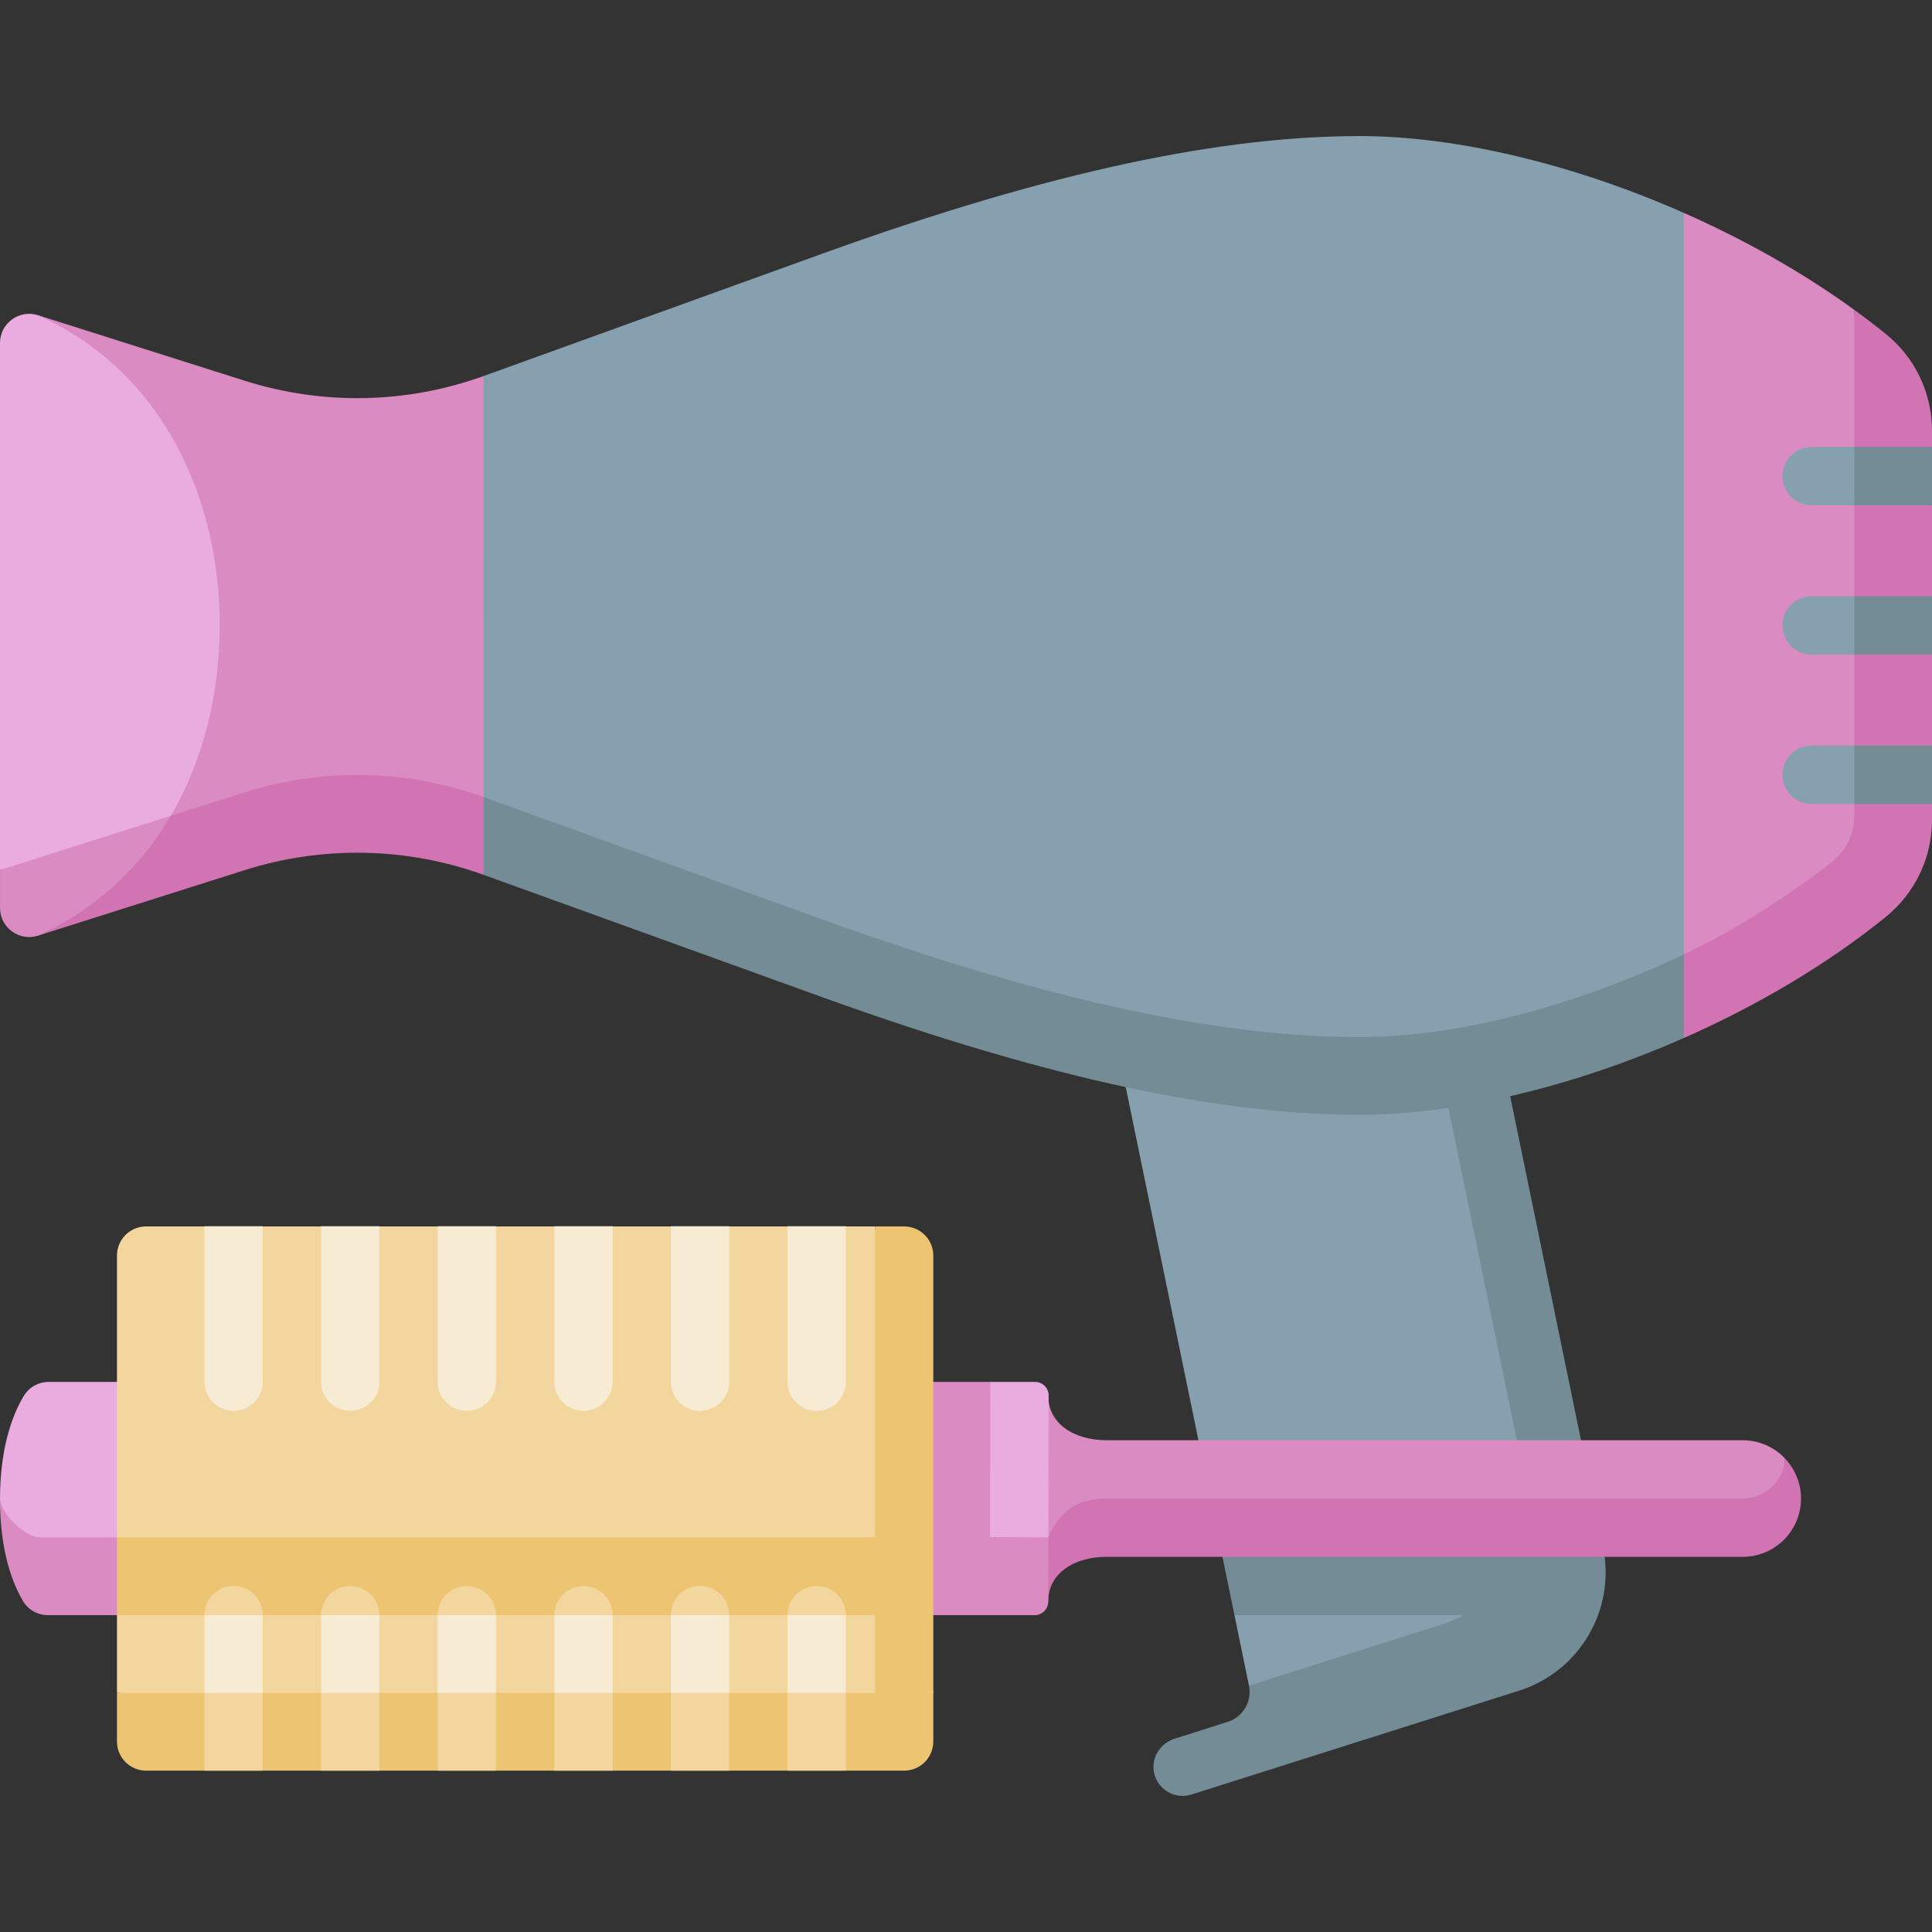 <svg id="Capa_1" enable-background="new 0 0 497.007 497.007" height="512" viewBox="0 0 497.007 497.007" width="512" xmlns="http://www.w3.org/2000/svg"><rect x="0" y="0" width="497.007" height="497.007" fill="#333333" stroke="none"/><g><path d="m386.464 433.616h-65.169l-3.73-18.116 68.899-10zm-7.878-166.705-92.057-2.152 24.86 120.741h91.576z" fill="#87a0af"/><path d="m412.391 398.064-26.965-130.968-16.581-.392 23.545 114.36c.305 1.483.48 2.963.573 4.436h-81.576l6.177 30h58.899c-1.787.978-3.689 1.799-5.697 2.436l-49.471 15.68c.835 4.057-1.529 8.089-5.478 9.34l-13.621 4.317c-3.636 1.152-6.047 4.791-5.36 8.543.831 4.537 5.4 7.181 9.651 5.832 0 0 84.284-26.714 84.286-26.715 15.583-4.942 24.915-20.857 21.618-36.869z" fill="#738c96"/><path d="m114.43 205.062 97.822 35.362c60.386 21.813 103.925 30.358 138.576 30.358 24.927 0 63.999-11.252 92.325-23.751l-10-192.275c-28.327-12.499-58.399-19.751-83.325-19.751-34.652 0-78.19 8.545-138.576 30.358-23.951 8.652-60.817 21.969-86.827 31.364 0 0-9.996 108.335-9.995 108.335z" fill="#87a0af"/><path d="m349.827 266.782c-34.651 0-78.19-8.545-138.576-30.358l-86.823-31.362s-14.837 10.947-14.837 10.947l14.838 9.053 86.822 31.362c60.386 21.813 103.925 30.358 138.576 30.358 24.927 0 54.999-7.252 83.325-19.751l10-9.069-10-12.426c-28.326 13.433-58.398 21.246-83.325 21.246z" fill="#738c96"/><path d="m284.66 392.5h163.653c5.823 0 10.873-5.586 10.873-17.314-2.733-2.88-6.588-4.686-10.873-4.686h-163.653c-8.284 0-15-4.177-15-11.493l-10 46.493z" fill="#da8bc1"/><path d="m459.185 375.186c-.308 5.746-5.05 10.314-10.873 10.314h-163.652c-7.445 0-11.934 3.077-15 10l-10 10 10 6.493c0-7.316 6.716-11.493 15-11.493h163.653c8.284 0 15-6.716 15-15 0-4-1.576-7.625-4.128-10.314z" fill="#d273b3"/><path d="m8.622 405.5 260.976-9.998c.038-.039.061-.063.099-.102l.072-36.393c.004-1.936-1.564-3.507-3.5-3.507h-11.493l-15.31 9.991-14.69-9.991h-212.247c-2.599 0-5.026 1.331-6.378 3.551-2.581 4.239-6.101 12.553-6.151 26.422.001-.001.001 15.015 8.622 20.027z" fill="#eaacde"/><path d="m269.66 395.5-14.964-.1.079-39.9h-30l-194.685 40h-19.294c-1.531 0-3.032-.468-4.289-1.342-6.507-4.527-6.507-8.685-6.507-8.685-.049 13.838 3.396 22.169 5.946 26.432 1.343 2.246 3.788 3.596 6.405 3.596h253.815c1.931 0 3.496-1.563 3.5-3.494l.03-16.606c-.011.032-.025.065-.036.099z" fill="#da8bc1"/><path d="m225.09 315.5h-187.5c-4.142 0-7.5 3.358-7.5 7.5v72.5l10.966 10.23-10.966 9.77v20l105.001 8.346 105.001-8.346z" fill="#f3d69e"/><path d="m232.59 315.5h-7.5l.001 80h-195.001v20h195.001v20h-195.001v12.5c0 4.142 3.358 7.5 7.5 7.5h195.001c4.142 0 7.5-3.358 7.5-7.5l-.001-125c0-4.142-3.357-7.5-7.5-7.5z" fill="#edc472"/><path d="m52.59 455.5v-20l1.887-10-1.887-10c.001-4.143 3.358-7.5 7.501-7.501 4.142 0 7.5 3.358 7.5 7.5l-1.887 10 1.887 9.961v20.038zm30 0v-20l1.887-10-1.887-10c.001-4.143 3.358-7.5 7.501-7.501 4.142 0 7.5 3.358 7.5 7.5l-1.887 10 1.887 9.961v20.038zm30 0v-20l1.887-10-1.887-9.999c.001-4.143 3.358-7.5 7.501-7.501 4.142 0 7.5 3.358 7.5 7.5l-1.887 10 1.887 9.961v20.038zm30 0v-20l1.887-10-1.887-9.999c.001-4.143 3.358-7.5 7.501-7.501 4.142 0 7.5 3.358 7.5 7.5l-1.887 10 1.887 9.961v20.038zm30 0v-20l1.887-10-1.887-9.999c.001-4.143 3.358-7.5 7.501-7.501 4.142 0 7.5 3.358 7.5 7.5l-1.887 10 1.887 9.961v20.038zm30 0v-20l1.887-10-1.887-9.999c.001-4.143 3.358-7.5 7.501-7.501 4.142 0 7.5 3.358 7.5 7.5l-1.887 10 1.887 9.961v20.038z" fill="#f3d69e"/><path d="m67.591 315.445v39.999c0 4.142-3.358 7.5-7.5 7.5-4.143-.001-7.5-3.358-7.501-7.501v-39.999zm30 0v39.999c0 4.142-3.358 7.5-7.5 7.5-4.143-.001-7.5-3.358-7.501-7.501v-39.999zm30 0v39.999c0 4.142-3.358 7.5-7.5 7.5-4.143-.001-7.5-3.358-7.501-7.501v-39.999zm30 0v39.999c0 4.142-3.358 7.5-7.5 7.5-4.143-.001-7.5-3.358-7.501-7.501v-39.999zm30 0v39.999c0 4.142-3.358 7.5-7.5 7.5-4.143-.001-7.5-3.358-7.501-7.501v-39.999zm30 0v39.999c0 4.142-3.358 7.5-7.5 7.5-4.143-.001-7.5-3.358-7.501-7.501v-39.999z" fill="#f7ebd4"/><path d="m67.59 415.5v20h-15v-20zm30 0v20h-15v-20zm30 0v20h-15v-20zm30 0v20h-15v-20zm30 0v20h-15v-20zm30 0v20h-15v-20z" fill="#f7ebd4"/><path d="m124.424 96.728c-19.802 7.153-41.405 7.58-61.475 1.219l-53.182-16.858v159.609l53.181-26.857c20.071-6.362 41.678-15.933 61.481-8.78z" fill="#da8bc1"/><path d="m9.767 240.698 53.182-16.857c20.071-6.362 41.678-5.933 61.481 1.22l-.001-20c-19.802-7.153-41.41-7.582-61.481-1.22l-53.181 16.857z" fill="#d273b3"/><path d="m56.524 160.894c0-31.974-14.024-64.95-46.757-79.805-4.835-1.532-9.766 2.077-9.766 7.15v135.555h24l19.924-13.922c8.634-14.694 12.599-31.977 12.599-48.978z" fill="#eaacde"/><path d="m9.767 240.698c15.329-6.956 26.554-17.887 34.158-30.827l-43.924 13.922v9.756c0 5.073 4.93 8.682 9.766 7.149z" fill="#da8bc1"/><path d="m433.152 54.757v190.78l53.854-21.265-10-144.568c-13.338-9.674-28.332-18.099-43.854-24.947z" fill="#da8bc1"/><path d="m485.172 85.948c-2.641-2.136-5.369-4.216-8.165-6.244v130.233c0 4.642-2.149 9.014-5.816 11.861-7.515 5.833-21.604 15.947-38.038 23.74v21.494c18.712-8.256 36.665-18.798 51.864-31.066 7.552-6.095 11.99-15.241 11.99-24.946v-4.206l-10-7.5 10-7.5v-23.42l-10-7.5 10-7.5v-23.42l-10-7.5 10-7.5v-4.206c0-9.635-4.343-18.761-11.835-24.82z" fill="#d273b3"/><path d="m477.007 129.974h-10.97c-4.143 0-7.5-3.357-7.5-7.5s3.357-7.5 7.5-7.5h10.97l7.5 7.5z" fill="#87a0af"/><path d="m477.007 114.974h20v15h-20z" fill="#738c96"/><path d="m477.007 168.394h-10.97c-4.143 0-7.5-3.357-7.5-7.5s3.357-7.5 7.5-7.5h10.97l7.5 7.5z" fill="#87a0af"/><path d="m477.007 153.394h20v15h-20z" fill="#738c96"/><path d="m477.007 206.814h-10.97c-4.143 0-7.5-3.357-7.5-7.5s3.357-7.5 7.5-7.5h10.97l7.5 7.5z" fill="#87a0af"/><path d="m477.007 191.814h20v15h-20z" fill="#738c96"/></g></svg>